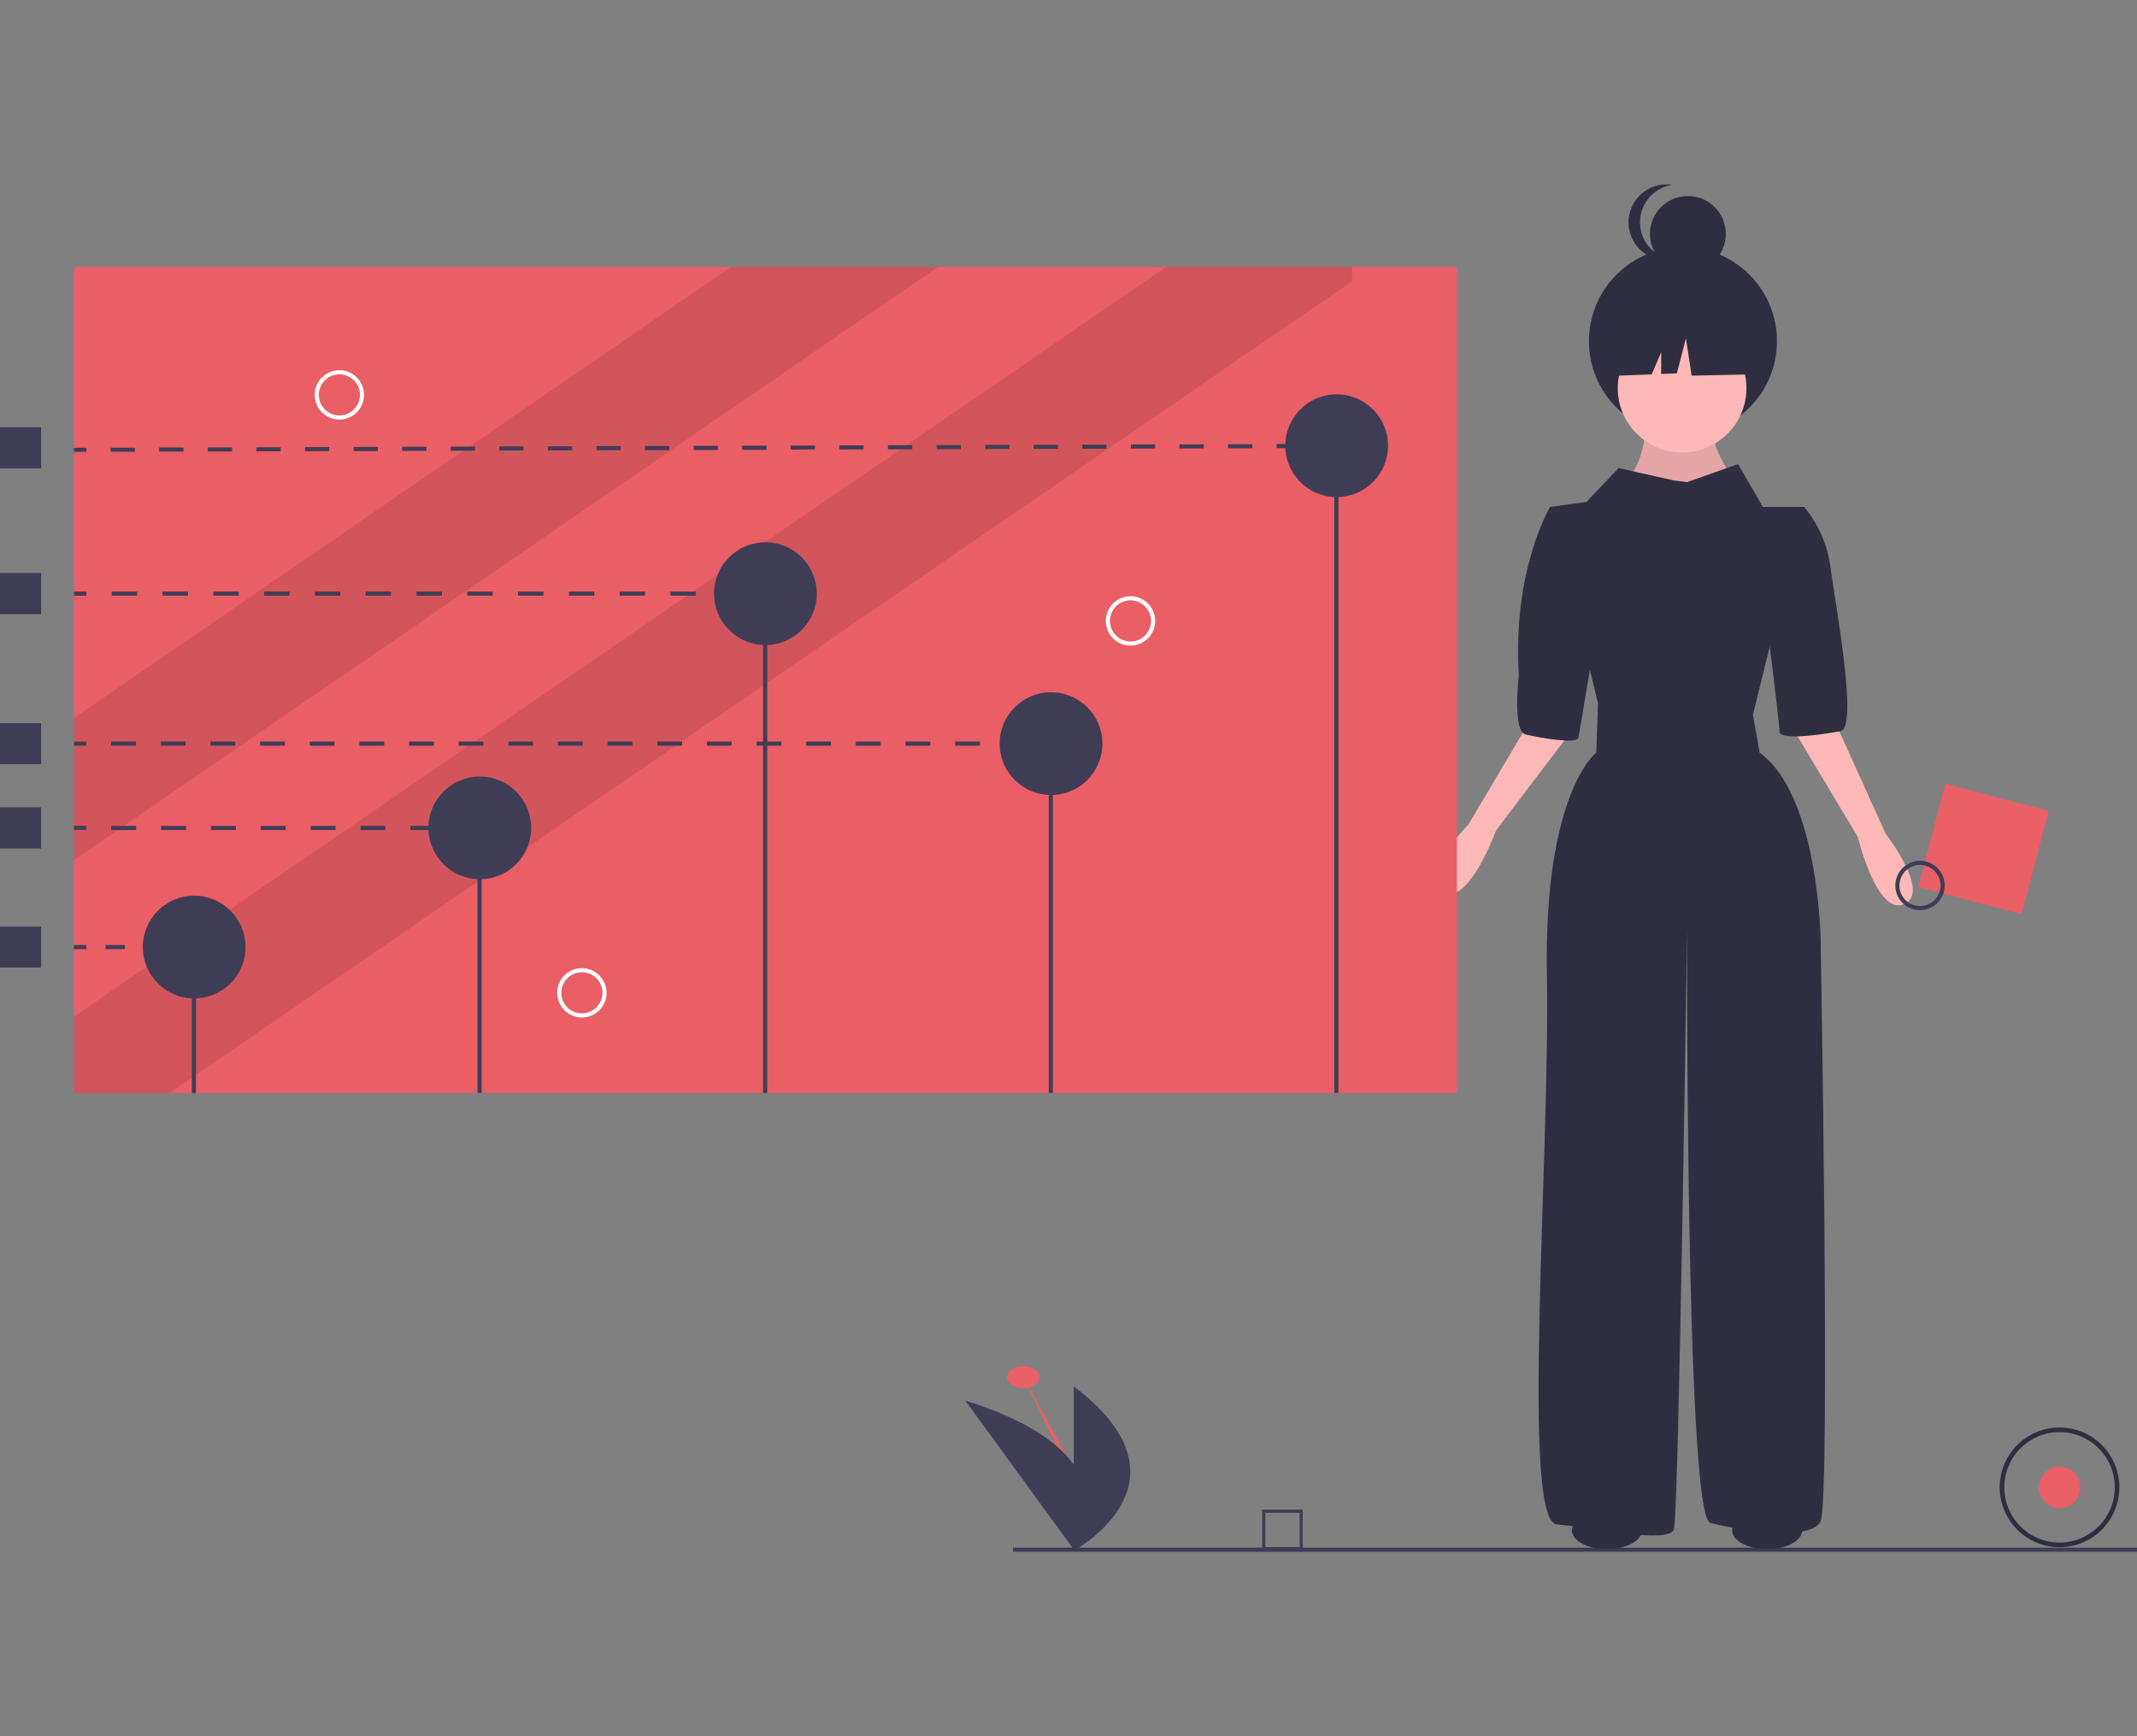 <svg xmlns="http://www.w3.org/2000/svg" xmlns:xlink="http://www.w3.org/1999/xlink" width="128" height="104" viewBox="0 0 128 104"><rect x="0" y="0" width="128" height="104" fill="#808080" stroke="none"/><defs><clipPath id="a"><rect width="128" height="104" transform="translate(-10080 2513)" fill="#fff" opacity="0"/></clipPath></defs><g transform="translate(10080 -2513)"><g clip-path="url(#a)"><g transform="translate(-10080 2524.049)"><circle cx="5.631" cy="5.631" r="5.631" transform="translate(95.172 3.754)" fill="#2f2e41"/><path d="M108.426,28.606s.1,3.26-2.074,4.248,8.5.889,8.5.889-3.161-3.853-2.272-5.137Z" transform="translate(-9.846 -14.431)" fill="#ffb8b8"/><path d="M108.426,28.606s.1,3.26-2.074,4.248,8.5.889,8.5.889-3.161-3.853-2.272-5.137Z" transform="translate(-9.846 -14.431)" opacity="0.1"/><circle cx="3.853" cy="3.853" r="3.853" transform="translate(96.9 8.347)" fill="#ffb8b8"/><path d="M110.105,32.162l-3.309-.741-1.926,2.025-2.173.3L105.561,45.5l-.1,2.963S102.3,50.832,102.5,61.8s-1.581,32.7.593,32.894,6.717,1.185,7.014.3.79-35.957.79-35.957-.1,35.166,1.383,35.562,6.026,1.185,6.618-.1,0-34.771,0-34.771-.1-8.693-3.655-11.261l-.4-2.272,3.062-12.447h-2.47l-1.482-2.568L110.9,32.261Z" transform="translate(-9.846 -14.431)" fill="#2f2e41"/><path d="M102.034,45.628,97.8,52.77s-3.1,3.177-1.547,4.055,3.2-3.7,3.2-3.7l4.555-6Z" transform="translate(-9.846 -14.431)" fill="#ffb8b8"/><path d="M119.378,45.78l3.424,7.564s2.729,3.5,1.092,4.2-2.771-4.028-2.771-4.028l-3.869-6.461Z" transform="translate(-9.846 -14.431)" fill="#ffb8b8"/><path d="M103.981,34.434l-1.284-.691s-2.272,3.754-1.877,10.076c0,0-.4,3.359.4,3.556s3.062.593,3.161.2,1.284-7.705,1.284-7.705Z" transform="translate(-9.846 -14.431)" fill="#2f2e41"/><path d="M116.724,34.237l1.185-.494A7.114,7.114,0,0,1,119.49,37.4c.3,2.272,1.679,9.582.593,9.779s-3.655.593-3.655,0-.889-7.507-.889-7.507Z" transform="translate(-9.846 -14.431)" fill="#2f2e41"/><path d="M104.519,8.734l-2.857-1.5-3.946.612L96.9,11.455l2.032-.078.568-1.325v1.3l.938-.036.544-2.109.34,2.245,3.334-.068Z" fill="#2f2e41"/><circle cx="2.272" cy="2.272" r="2.272" transform="translate(98.827 0.691)" fill="#2f2e41"/><path d="M108.08,16.7a2.272,2.272,0,0,1,1.926-2.246,2.272,2.272,0,1,0,0,4.492A2.273,2.273,0,0,1,108.08,16.7Z" transform="translate(-9.846 -14.431)" fill="#2f2e41"/><ellipse cx="0.969" cy="0.66" rx="0.969" ry="0.66" transform="translate(60.316 70.787)" fill="#ea5e66"/><path d="M71.132,85.878s4.6,8,4.483,9.154" transform="translate(-9.846 -14.431)" fill="#ea5e66"/><path d="M74.161,86.43v4.68c-.964-1.336-2.888-2.712-6.493-3.829L74.161,96.2v.068l.035-.02.011.015.026-.036C74.989,95.788,81.333,91.837,74.161,86.43Z" transform="translate(-9.846 -14.431)" fill="#3f3d56"/><rect width="67.323" height="0.246" transform="translate(60.677 81.656)" fill="#3f3d56"/><path d="M87.877,96.241h-2.43v-2.43h2.43Zm-2.243-.187H87.69V94H85.634Z" transform="translate(-9.846 -14.431)" fill="#3f3d56"/><circle cx="1.24" cy="1.24" r="1.24" transform="translate(122.121 76.803)" fill="#ea5e66"/><path d="M133.207,96.058a3.584,3.584,0,1,1,3.583-3.584,3.584,3.584,0,0,1-3.583,3.584Zm0-6.891a3.308,3.308,0,1,0,3.308,3.308,3.308,3.308,0,0,0-3.308-3.308Z" transform="translate(-9.846 -14.431)" fill="#2f2e41"/><rect width="82.831" height="49.477" transform="translate(4.431 4.941)" fill="#ea5e66"/><path d="M56.182,4.941,4.431,40.469v-8.51L43.787,4.941Z" opacity="0.1"/><path d="M80.985,4.941V5.8L10.166,54.418H4.431V49.847L69.844,4.941Z" opacity="0.1"/><rect width="0.246" height="8.738" transform="translate(11.492 45.68)" fill="#3f3d56"/><circle cx="3.077" cy="3.077" r="3.077" transform="translate(8.554 42.603)" fill="#3f3d56"/><rect width="0.246" height="16.246" transform="translate(28.6 38.172)" fill="#3f3d56"/><circle cx="3.077" cy="3.077" r="3.077" transform="translate(25.662 35.464)" fill="#3f3d56"/><rect width="0.246" height="29.908" transform="translate(45.708 24.51)" fill="#3f3d56"/><circle cx="3.077" cy="3.077" r="3.077" transform="translate(42.769 21.433)" fill="#3f3d56"/><rect width="0.246" height="20.923" transform="translate(62.816 33.495)" fill="#3f3d56"/><circle cx="3.077" cy="3.077" r="3.077" transform="translate(59.877 30.418)" fill="#3f3d56"/><rect width="0.246" height="38.769" transform="translate(79.923 15.649)" fill="#3f3d56"/><circle cx="3.077" cy="3.077" r="3.077" transform="translate(76.985 12.572)" fill="#3f3d56"/><rect width="0.738" height="0.246" transform="translate(4.431 45.557)" fill="#3f3d56"/><path d="M19.643,60.234H18.486v-.246h1.157Zm-2.314,0H16.172v-.246h1.157Z" transform="translate(-9.846 -14.431)" fill="#3f3d56"/><rect width="0.738" height="0.246" transform="translate(10.954 45.557)" fill="#3f3d56"/><rect width="0.738" height="0.246" transform="translate(4.431 38.418)" fill="#3f3d56"/><path d="M35.922,53.1H34.429v-.246h1.493Zm-2.987,0H31.442v-.246h1.493Zm-2.987,0H28.455v-.246h1.493Zm-2.987,0H25.469v-.246h1.493Zm-2.987,0H22.482v-.246h1.493Zm-2.987,0H19.5v-.246h1.493ZM18,53.1H16.509v-.246H18Z" transform="translate(-9.846 -14.431)" fill="#3f3d56"/><rect width="0.738" height="0.246" transform="translate(27.569 38.418)" fill="#3f3d56"/><rect width="0.738" height="0.246" transform="translate(4.431 33.372)" fill="#3f3d56"/><path d="M68.544,48.049H67.057V47.8h1.487Zm-2.974,0H64.083V47.8H65.57Zm-2.974,0H61.109V47.8H62.6Zm-2.974,0H58.136V47.8h1.487Zm-2.974,0H55.162V47.8h1.487Zm-2.974,0H52.188V47.8h1.487Zm-2.974,0H49.214V47.8H50.7Zm-2.974,0H46.24V47.8h1.487Zm-2.974,0H43.267V47.8h1.487Zm-2.974,0H40.293V47.8H41.78Zm-2.974,0H37.319V47.8h1.487Zm-2.974,0H34.345V47.8h1.487Zm-2.974,0H31.371V47.8h1.487Zm-2.974,0H28.4V47.8h1.487Zm-2.974,0H25.424V47.8h1.487Zm-2.974,0H22.45V47.8h1.487Zm-2.974,0H19.476V47.8h1.487Zm-2.974,0H16.5V47.8h1.487Z" transform="translate(-9.846 -14.431)" fill="#3f3d56"/><rect width="0.738" height="0.246" transform="translate(60.185 33.372)" fill="#3f3d56"/><rect width="0.738" height="0.246" transform="translate(4.431 24.387)" fill="#3f3d56"/><path d="M51.525,39.064H50v-.246h1.521Zm-3.042,0H46.961v-.246h1.521Zm-3.042,0H43.919v-.246H45.44Zm-3.042,0H40.876v-.246H42.4Zm-3.042,0H37.834v-.246h1.521Zm-3.042,0H34.791v-.246h1.521Zm-3.042,0H31.749v-.246H33.27Zm-3.042,0H28.706v-.246h1.521Zm-3.042,0H25.664v-.246h1.521Zm-3.042,0H22.622v-.246h1.521Zm-3.042,0H19.579v-.246H21.1Zm-3.042,0H16.537v-.246h1.521Z" transform="translate(-9.846 -14.431)" fill="#3f3d56"/><rect width="0.738" height="0.246" transform="translate(43.2 24.387)" fill="#3f3d56"/><rect width="0.738" height="0.246" transform="translate(4.43 15.772) rotate(-0.196)" fill="#3f3d56"/><path d="M16.471,30.442V30.2l1.455,0v.246Zm2.91-.009v-.246l1.455,0v.246Zm2.91-.009v-.246l1.455,0v.246Zm2.91-.009v-.246l1.455,0v.246Zm2.91-.009v-.246l1.455,0V30.4Zm2.91-.009v-.246l1.455,0v.246Zm2.91-.009v-.246l1.455,0v.246Zm2.91-.009v-.246l1.455,0v.246Zm2.91-.009V30.12l1.455,0v.246Zm2.91-.009v-.246l1.455,0v.246Zm2.91-.009V30.1l1.455,0v.246Zm2.91-.009v-.246l1.455,0v.246Zm2.91-.009v-.246l1.455,0v.246Zm2.91-.009v-.246l1.455,0v.246Zm2.91-.009v-.246l1.455,0V30.3Zm2.91-.009v-.246l1.455,0V30.3Zm2.91-.009v-.246l1.455,0v.246Zm2.91-.009v-.246l1.455,0v.246Zm2.91-.009v-.246l1.455,0v.246Zm2.91-.009v-.246l1.455,0v.246Zm2.91-.009v-.246l1.455,0v.246Zm2.91-.009V30l1.455,0v.246Zm2.91-.009v-.246l1.455,0v.246Zm2.91-.009v-.246l1.455,0v.246Zm2.91-.009v-.246l1.455,0v.246Z" transform="translate(-9.846 -14.431)" fill="#3f3d56"/><rect width="0.738" height="0.246" transform="translate(79.385 15.528) rotate(-0.168)" fill="#3f3d56"/><rect width="2.462" height="2.462" transform="translate(0 14.541)" fill="#3f3d56"/><rect width="2.462" height="2.462" transform="translate(0 23.28)" fill="#3f3d56"/><rect width="2.462" height="2.462" transform="translate(0 32.264)" fill="#3f3d56"/><rect width="2.462" height="2.462" transform="translate(0 37.31)" fill="#3f3d56"/><rect width="2.462" height="2.462" transform="translate(0 44.449)" fill="#3f3d56"/><rect width="6.4" height="6.4" transform="matrix(-0.254, 0.967, -0.967, -0.254, 122.713, 37.521)" fill="#ea5e66"/><path d="M123.467,56.945a1.477,1.477,0,1,1,1.9.861,1.477,1.477,0,0,1-1.9-.861ZM126,55.991a1.231,1.231,0,1,0-.718,1.586A1.231,1.231,0,0,0,126,55.991Z" transform="translate(-9.846 -14.431)" fill="#3f3d56"/><ellipse cx="2.092" cy="1.108" rx="2.092" ry="1.108" transform="translate(94.154 79.526)" fill="#2f2e41"/><ellipse cx="2.092" cy="1.108" rx="2.092" ry="1.108" transform="translate(103.754 79.526)" fill="#2f2e41"/><path d="M77.56,42.052a1.477,1.477,0,1,1,1.477-1.477,1.477,1.477,0,0,1-1.477,1.477Zm0-2.708a1.231,1.231,0,1,0,1.231,1.231,1.231,1.231,0,0,0-1.231-1.231Z" transform="translate(-9.846 -14.431)" fill="#fff"/><path d="M44.7,64.329a1.477,1.477,0,1,1,1.477-1.477A1.477,1.477,0,0,1,44.7,64.329Zm0-2.708a1.231,1.231,0,1,0,1.231,1.231A1.231,1.231,0,0,0,44.7,61.621Z" transform="translate(-9.846 -14.431)" fill="#fff"/><path d="M30.175,28.513a1.477,1.477,0,1,1,1.477-1.477,1.477,1.477,0,0,1-1.477,1.477Zm0-2.708a1.231,1.231,0,1,0,1.231,1.231,1.231,1.231,0,0,0-1.231-1.231Z" transform="translate(-9.846 -14.431)" fill="#fff"/></g></g></g></svg>